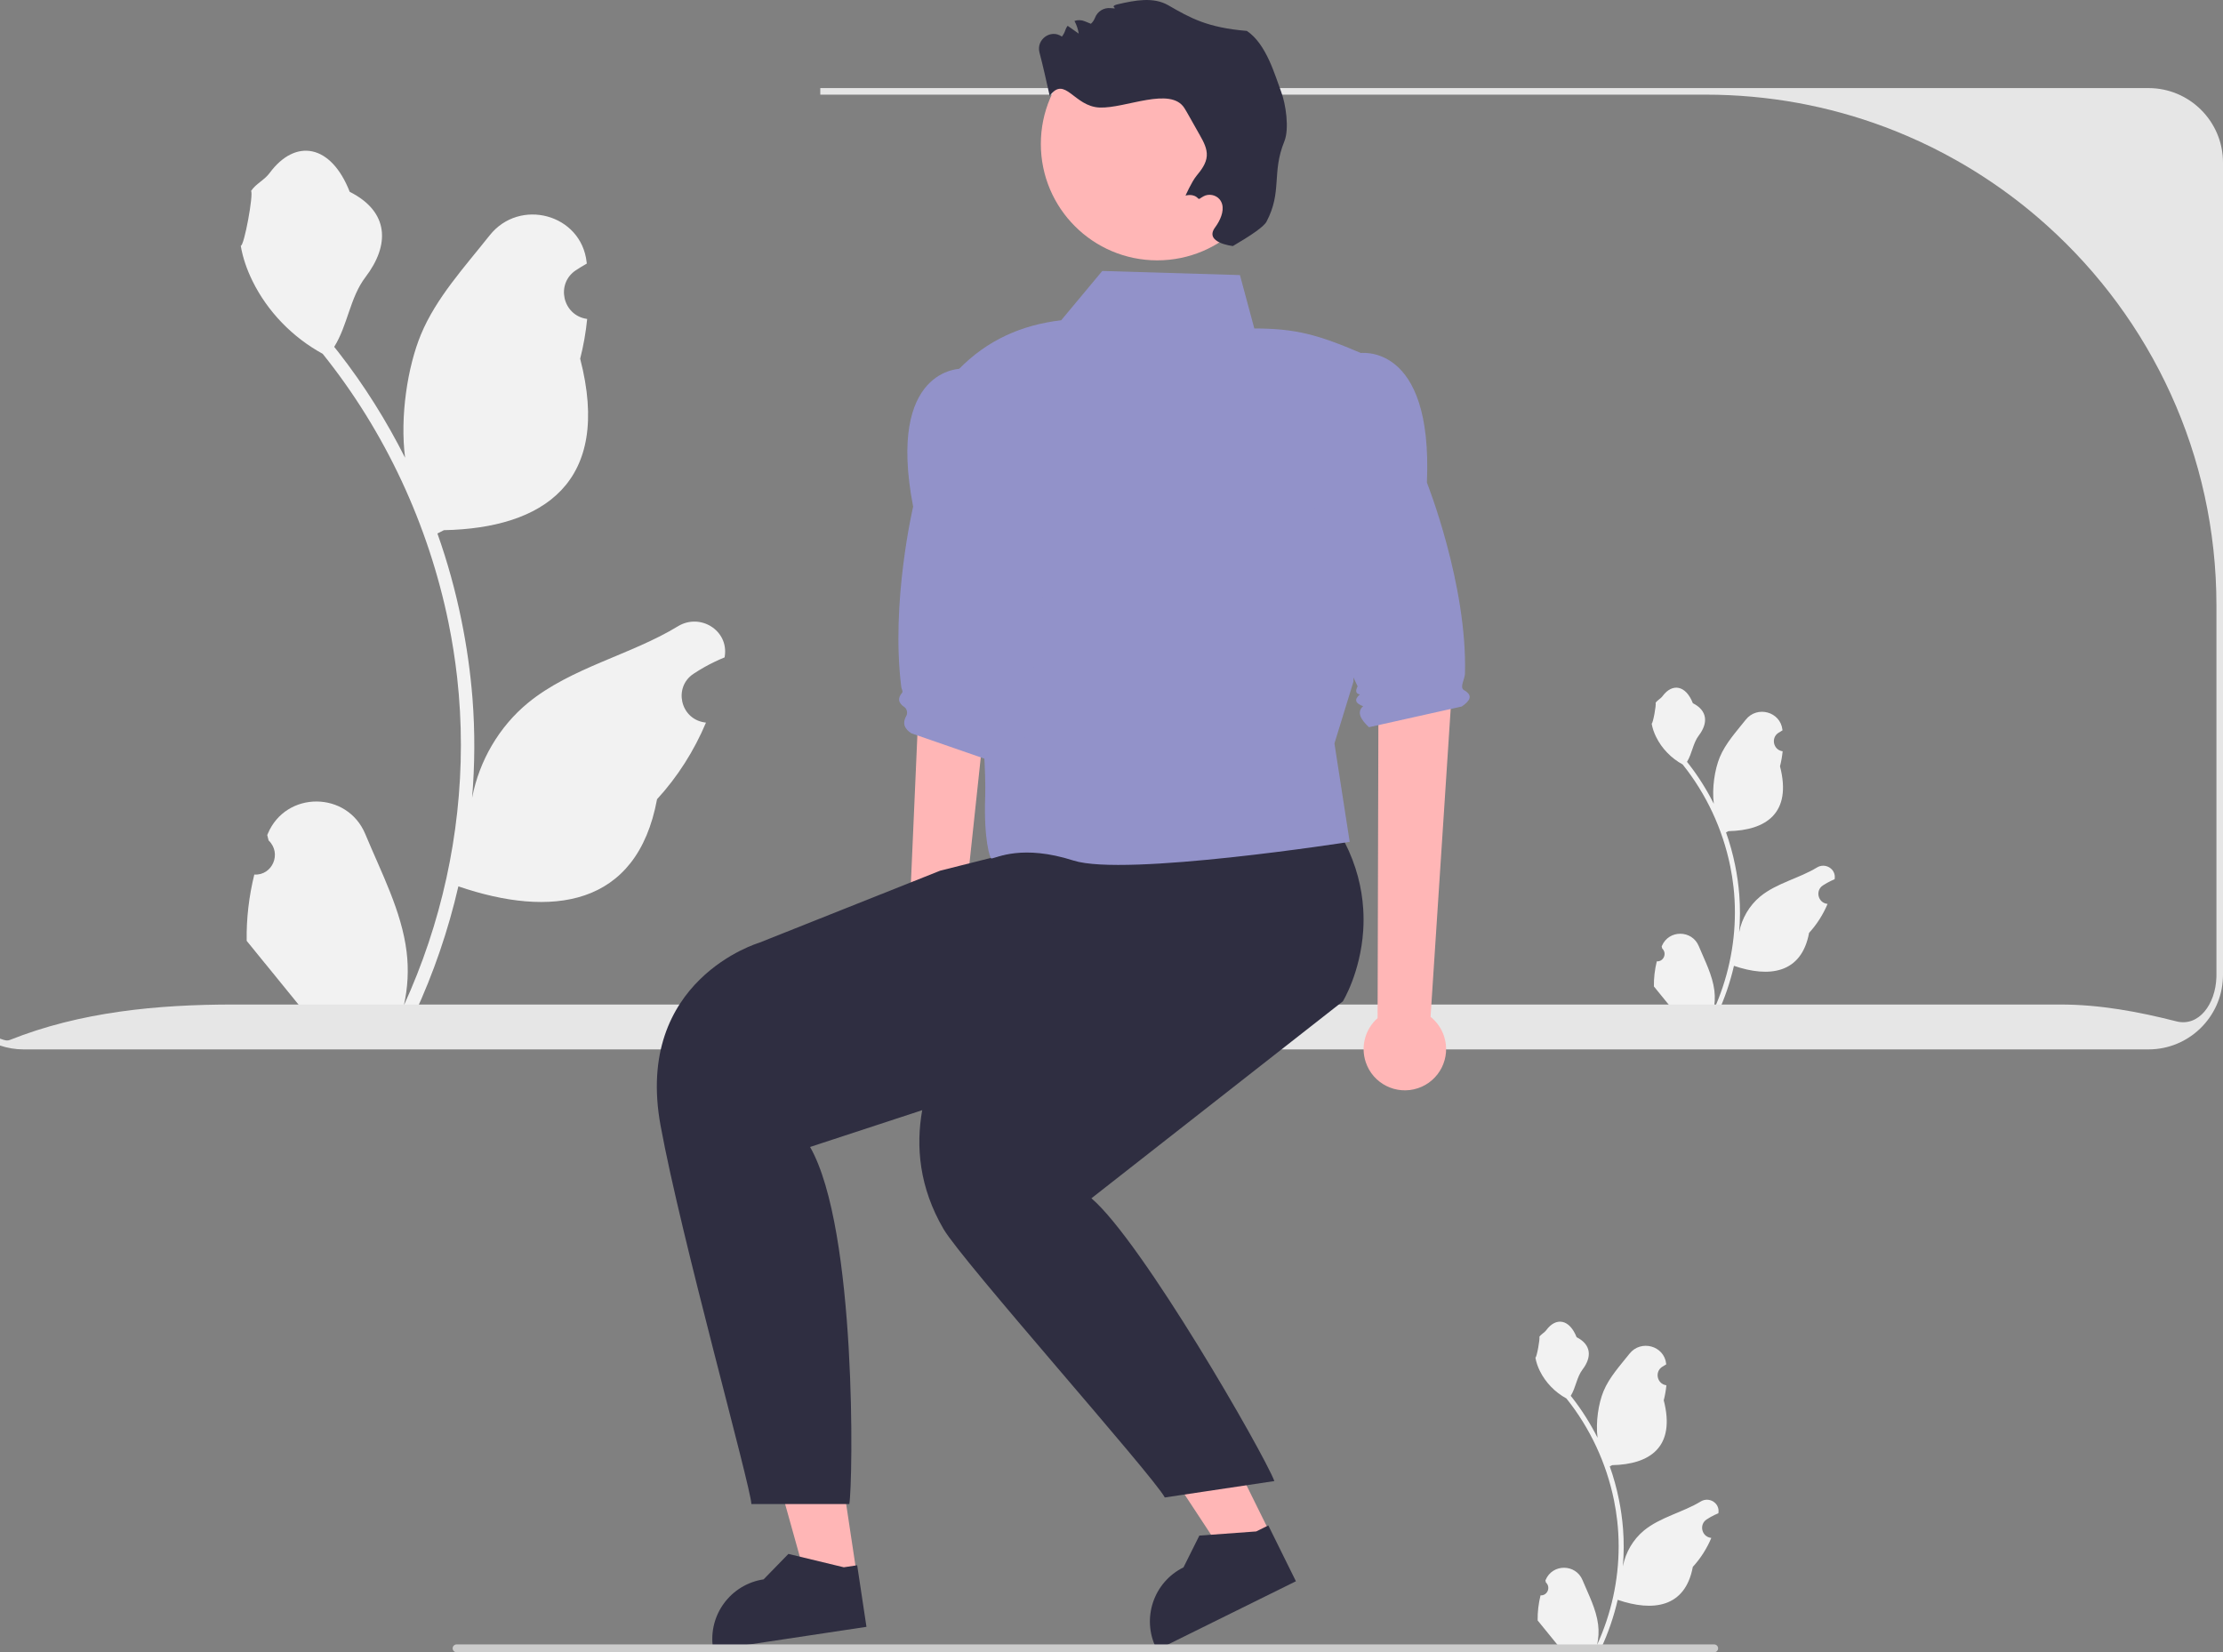 <svg xmlns="http://www.w3.org/2000/svg" width="677.5" height="503.589" viewBox="0 0 677.5 503.589" xmlns:xlink="http://www.w3.org/1999/xlink"><rect x="0" y="0" width="677.5" height="503.589" fill="#808080" stroke="none"/><path d="M504.937,293.016c2.066,.129,3.208-2.437,1.645-3.933l-.155-.618c.02-.05,.041-.099,.062-.148,2.089-4.982,9.17-4.947,11.241,.042,1.839,4.428,4.179,8.864,4.756,13.546,.258,2.067,.142,4.172-.316,6.2,4.308-9.411,6.575-19.687,6.575-30.021,0-2.596-.142-5.193-.433-7.783-.239-2.119-.568-4.224-.995-6.31-2.306-11.277-7.299-22.018-14.5-30.99-3.462-1.892-6.349-4.851-8.093-8.397-.626-1.279-1.117-2.655-1.35-4.056,.394,.052,1.486-5.949,1.188-6.317,.549-.833,1.532-1.247,2.131-2.06,2.982-4.043,7.091-3.337,9.236,2.157,4.582,2.313,4.627,6.148,1.815,9.837-1.789,2.347-2.035,5.522-3.604,8.035,.162,.207,.329,.407,.491,.614,2.961,3.798,5.522,7.88,7.681,12.169-.61-4.766,.291-10.508,1.826-14.21,1.748-4.217,5.025-7.769,7.91-11.415,3.466-4.379,10.573-2.468,11.184,3.083,.006,.054,.012,.107,.017,.161-.429,.242-.848,.499-1.259,.77-2.339,1.547-1.531,5.174,1.241,5.602l.063,.01c-.155,1.544-.42,3.074-.807,4.579,3.702,14.316-4.29,19.53-15.701,19.764-.252,.129-.497,.258-.749,.381,1.156,3.255,2.08,6.594,2.764,9.979,.614,2.99,1.04,6.013,1.279,9.049,.297,3.83,.271,7.68-.052,11.503l.019-.136c.82-4.211,3.107-8.145,6.427-10.87,4.946-4.063,11.933-5.559,17.268-8.824,2.568-1.572,5.859,.459,5.411,3.437l-.022,.143c-.794,.323-1.569,.698-2.319,1.117-.429,.242-.848,.499-1.259,.77-2.339,1.547-1.531,5.174,1.241,5.602l.063,.01c.045,.006,.084,.013,.129,.019-1.363,3.236-3.262,6.239-5.639,8.829-2.315,12.497-12.256,13.683-22.89,10.044h-.006c-1.163,5.064-2.861,10.011-5.044,14.726h-18.02c-.065-.2-.123-.407-.181-.607,1.666,.103,3.346,.006,4.986-.297-1.337-1.641-2.674-3.294-4.011-4.935-.032-.032-.058-.065-.084-.097-.678-.84-1.363-1.673-2.041-2.512l-0-.001c-.042-2.578,.267-5.147,.879-7.64l.001-0,0-0Z" fill="#f2f2f2"/><path d="M77.509,266.556c5.463,.342,8.483-6.446,4.349-10.402l-.411-1.635c.054-.131,.109-.262,.163-.392,5.525-13.175,24.25-13.084,29.729,.11,4.862,11.711,11.053,23.441,12.577,35.823,.683,5.466,.376,11.034-.837,16.398,11.393-24.887,17.388-52.063,17.388-79.392,0-6.867-.376-13.733-1.144-20.583-.632-5.603-1.503-11.171-2.631-16.688-6.098-29.823-19.301-58.229-38.347-81.954-9.155-5.005-16.791-12.828-21.402-22.205-1.657-3.382-2.955-7.02-3.57-10.727,1.042,.137,3.929-15.732,3.143-16.705,1.452-2.203,4.051-3.299,5.637-5.449,7.887-10.693,18.753-8.826,24.426,5.705,12.118,6.116,12.235,16.259,4.8,26.014-4.731,6.206-5.381,14.604-9.531,21.249,.427,.547,.871,1.076,1.298,1.623,7.831,10.044,14.604,20.839,20.313,32.181-1.614-12.605,.769-27.79,4.83-37.578,4.623-11.153,13.289-20.546,20.92-30.188,9.166-11.581,27.962-6.527,29.577,8.154,.016,.142,.031,.284,.046,.426-1.133,.639-2.244,1.319-3.329,2.036-6.187,4.092-4.049,13.683,3.282,14.814l.166,.026c-.41,4.082-1.11,8.131-2.135,12.11,9.79,37.859-11.345,51.648-41.524,52.268-.666,.342-1.315,.683-1.982,1.008,3.058,8.609,5.5,17.44,7.311,26.39,1.623,7.908,2.75,15.902,3.382,23.93,.786,10.129,.717,20.309-.137,30.421l.051-.359c2.169-11.137,8.216-21.539,16.996-28.747,13.079-10.744,31.557-14.7,45.667-23.336,6.792-4.157,15.496,1.215,14.31,9.09l-.058,.377c-2.101,.854-4.151,1.845-6.132,2.955-1.133,.64-2.244,1.319-3.329,2.036-6.187,4.092-4.049,13.683,3.282,14.814l.166,.025c.12,.017,.222,.034,.341,.051-3.604,8.557-8.626,16.5-14.912,23.349-6.121,33.05-32.412,36.185-60.535,26.561h-.017c-3.075,13.392-7.567,26.476-13.34,38.944h-47.656c-.171-.529-.325-1.076-.478-1.606,4.407,.273,8.848,.017,13.187-.785-3.536-4.339-7.071-8.711-10.607-13.05-.085-.085-.154-.171-.222-.256-1.793-2.22-3.604-4.424-5.398-6.644l-.001-.003c-.112-6.817,.705-13.611,2.324-20.204l.001-.001,0-0Z" fill="#f2f2f2"/><path d="M654.81,26.849H250v2h269.82c19.17,0,37.52,3.46,54.48,9.8h.01c2.33,.87,4.62,1.79,6.89,2.77,5.24,2.24,10.32,4.77,15.24,7.56,3.06,1.73,6.06,3.57,8.98,5.5,6.24,4.11,12.16,8.66,17.72,13.61l.01,.01c.25,.21,.49,.42,.73,.65,31.69,28.49,51.62,69.81,51.62,115.78v112.63c0,.24,0,.48-.01,.72-.28,8.26-5.4,15.15-12.2,13.42-11.59-2.96-23.36-5.13-35.32-5.13H71.19c-23.16,0-46.7,2.21-68.21,10.81-.72,.29-1.39,.11-2.05-.1-.31-.1-.62-.2-.93-.32v2.11c2.26,.76,4.67,1.18,7.19,1.18H654.81c12.25,0,22.27-9.77,22.67-21.92,.02-.26,.02-.51,.02-.77V49.539c0-12.51-10.18-22.69-22.69-22.69Z" fill="#e6e6e6"/><g><polygon points="261.148 480.088 245.965 482.374 229.919 424.896 252.329 421.522 261.148 480.088" fill="#ffb6b6"/><path d="M264.069,495.847l-46.691,7.032-.089-.59c-1.511-10.037,5.399-19.398,15.436-20.911l.001-0,7.554-7.755,16.888,4.074,4.076-.614,2.826,18.764Z" fill="#2f2e41"/></g><g><polygon points="387.372 467.838 373.607 474.64 340.815 424.782 361.132 414.742 387.372 467.838" fill="#ffb6b6"/><path d="M394.954,481.958l-42.33,20.921-.265-.535c-4.497-9.099-.766-20.121,8.332-24.619l.001-.001,4.833-9.688,17.326-1.264,3.695-1.826,8.408,17.012Z" fill="#2f2e41"/></g><path d="M419.846,310.319l.253-94.049,22.399-5.929-6.508,99.587c1.846,1.468,3.305,3.466,4.102,5.872,2.183,6.591-1.39,13.704-7.981,15.887-6.591,2.183-13.704-1.39-15.887-7.981-1.634-4.932-.043-10.155,3.622-13.387Z" fill="#ffb6b6"/><path d="M276.895,285.541l4.115-93.959,22.624-5.005-10.592,99.235c1.784,1.543,3.16,3.599,3.857,6.036,1.911,6.675-1.951,13.635-8.627,15.546-6.675,1.911-13.635-1.951-15.546-8.627-1.43-4.995,.374-10.148,4.169-13.227Z" fill="#ffb6b6"/><path d="M339.386,319.235l-58.332,19.141-34.169,11.208c14.339,25.121,13.074,102.417,11.959,108.835h-29.845c-.288-5.767-21.424-81.191-27.679-115.353-8.14-44.457,30.055-55.727,30.055-55.727l55.17-21.965,34.588-8.716,27.331-6.888c1.24,2.342,2.317,4.627,3.25,6.863,.006,.006,.006,.019,.013,.025,16.543,39.616-12.341,62.577-12.341,62.577Z" fill="#2f2e41"/><path d="M415.463,283.62c-.839,12.867-6.199,21.577-6.199,21.577l-76.634,60.035c15.384,13.087,52.485,77.628,55.76,86.188l-33.39,5c-3.663-6.781-61.704-71.99-67.434-81.802-7.426-12.717-8.472-25.196-6.512-36.242,4.051-22.861,21.001-39.598,21.001-39.598l42.04-38.583,7.564-3.538,.056-.025,42.434-19.843c7.326,6.65,12.323,13.368,15.641,19.868,3.663,7.176,5.272,14.082,5.673,20.319,.15,2.317,.138,4.533,0,6.643Z" fill="#2f2e41"/><path d="M377.894,83.84l-41.952-1.252-12.523,15.028c-12.043,1.402-22.63,6.07-31.307,15.028,0,0,6.893,18.445,5.009,57.606-.982,20.416,3.658,58.019,3.131,72.633-.47,13.017,1.491,18.823,1.878,18.784,1.657-.165,9.392-4.383,25.046,.626,15.654,5.009,84.164-5.7,84.164-5.7l-4.643-29.991,5.789-18.835,2.351-100.133c-13.149-5.635-20.037-7.514-32.56-7.514l-4.383-16.28Z" fill="#9292c9"/><path d="M401.871,115.379l12.341-7.744s22.541-3.757,20.663,39.447c0,0,12.351,31.124,11.6,58.266-.047,1.682-1.73,4.174-.297,4.993,3.044,1.739,1.599,3.388-.659,4.991l-28.307,6.314c-2.525-2.377-3.809-4.599-1.774-6.406-2.292-.83-2.873-1.978-.992-3.583-1.049-.197-1.53-.83-.686-2.479l-13.949-29.538,2.061-64.263Z" fill="#9292c9"/><path d="M306.312,118.243l-13.34-5.858s-22.848-.422-14.675,42.044c0,0-6.876,29.225-3.608,55.032,.072,.571,.601,1.269,.232,1.709-1.244,1.482-1.394,2.945,.75,4.375,.744,.496,1.003,1.838,.567,2.607-1.404,2.477-.413,4.091,1.504,5.351l33.356,11.563,8.836-69.803-13.622-47.019Z" fill="#9292c9"/><circle cx="352.696" cy="43.872" r="35.48" fill="#ffb6b6"/><path d="M385.988,67.565c-.429,.805-1.683,1.891-3.374,3.095-1.923,1.368-4.404,2.883-6.868,4.331,0,0-8.924-.966-5.412-5.693,.393-.524,.762-1.107,1.097-1.72,1.226-2.266,1.824-4.922,.27-6.813-1.15-1.396-3.329-1.81-4.91-.928-1.578,.872-.996,.867-1.603,.699-1.48-1.705-3.877-.913-3.877-.913,0,0,1.858-4.218,3.327-6.012,1.479-1.791,2.999-3.768,3.149-6.082,.155-2.219-.972-4.303-2.058-6.231-1.177-2.088-2.348-4.164-3.526-6.252-.398-.701-.793-1.412-1.228-2.092-4.216-6.681-17.914,.114-25.811-.175-7.894-.299-10.556-9.911-15.252-3.561-1.136-5.022-1.989-8.929-3.115-13.234-1.029-3.945,3.392-7.187,6.76-4.879,.026,.018,.043,.033,.069,.05,.473-.585,.821-1.247,1.049-1.962,.157-.496,.406-.946,.709-1.329,1.128,.799,2.259,1.587,3.378,2.383-.208-1.354-.657-2.66-1.3-3.864,.986-.34,2.094-.336,3.137,.097l1.874,.765c.565-.508,.978-1.141,1.255-1.843,.743-1.942,2.656-3.127,4.728-2.929,3.345,.32-1.071-.414,2.264-1.185,5.109-1.185,10.793-2.315,15.337,.317,6.801,3.928,11.943,6.814,23.943,7.814,6,4,8.582,13.624,10.424,18.457,1.466,3.827,2.56,11.41,1.003,15.214-3.925,9.613-.585,15.294-5.439,24.475Z" fill="#2f2e41"/><path d="M469.505,486.256c2.066,.129,3.208-2.437,1.645-3.933l-.155-.618c.02-.05,.041-.099,.062-.148,2.089-4.982,9.17-4.947,11.241,.042,1.839,4.428,4.179,8.864,4.756,13.546,.258,2.067,.142,4.172-.316,6.2,4.308-9.411,6.575-19.687,6.575-30.021,0-2.597-.142-5.193-.433-7.783-.239-2.119-.568-4.224-.995-6.31-2.306-11.277-7.299-22.018-14.5-30.99-3.462-1.892-6.349-4.851-8.093-8.397-.626-1.279-1.117-2.655-1.35-4.056,.394,.052,1.486-5.949,1.188-6.317,.549-.833,1.532-1.247,2.131-2.06,2.982-4.043,7.091-3.337,9.236,2.157,4.582,2.313,4.627,6.148,1.815,9.837-1.789,2.347-2.035,5.522-3.604,8.035,.162,.207,.329,.407,.491,.614,2.961,3.798,5.522,7.88,7.681,12.169-.61-4.766,.291-10.508,1.826-14.21,1.748-4.217,5.025-7.769,7.91-11.415,3.466-4.379,10.573-2.468,11.184,3.083,.006,.054,.012,.107,.017,.161-.429,.242-.848,.499-1.259,.77-2.339,1.547-1.531,5.174,1.241,5.602l.063,.01c-.155,1.544-.42,3.074-.807,4.579,3.702,14.316-4.29,19.53-15.701,19.764-.252,.129-.497,.258-.749,.381,1.156,3.255,2.08,6.594,2.764,9.979,.614,2.99,1.04,6.013,1.279,9.049,.297,3.83,.271,7.68-.052,11.503l.019-.136c.82-4.211,3.107-8.145,6.427-10.87,4.946-4.063,11.933-5.559,17.268-8.824,2.568-1.572,5.859,.459,5.411,3.437l-.022,.143c-.794,.323-1.569,.698-2.319,1.117-.429,.242-.848,.499-1.259,.77-2.339,1.547-1.531,5.174,1.241,5.602l.063,.01c.045,.006,.084,.013,.129,.019-1.363,3.236-3.262,6.239-5.639,8.829-2.315,12.497-12.256,13.683-22.89,10.044h-.006c-1.163,5.064-2.861,10.011-5.044,14.726h-18.02c-.065-.2-.123-.407-.181-.607,1.666,.103,3.346,.006,4.986-.297-1.337-1.641-2.674-3.294-4.011-4.935-.032-.032-.058-.065-.084-.097-.678-.84-1.363-1.673-2.041-2.512l-0-.001c-.042-2.578,.267-5.147,.879-7.64l.001-0Z" fill="#f2f2f2"/><path d="M137.954,502.399c0,.66,.53,1.19,1.19,1.19h383.29c.66,0,1.19-.53,1.19-1.19,0-.66-.53-1.19-1.19-1.19H139.144c-.66,0-1.19,.53-1.19,1.19Z" fill="#ccc"/></svg>